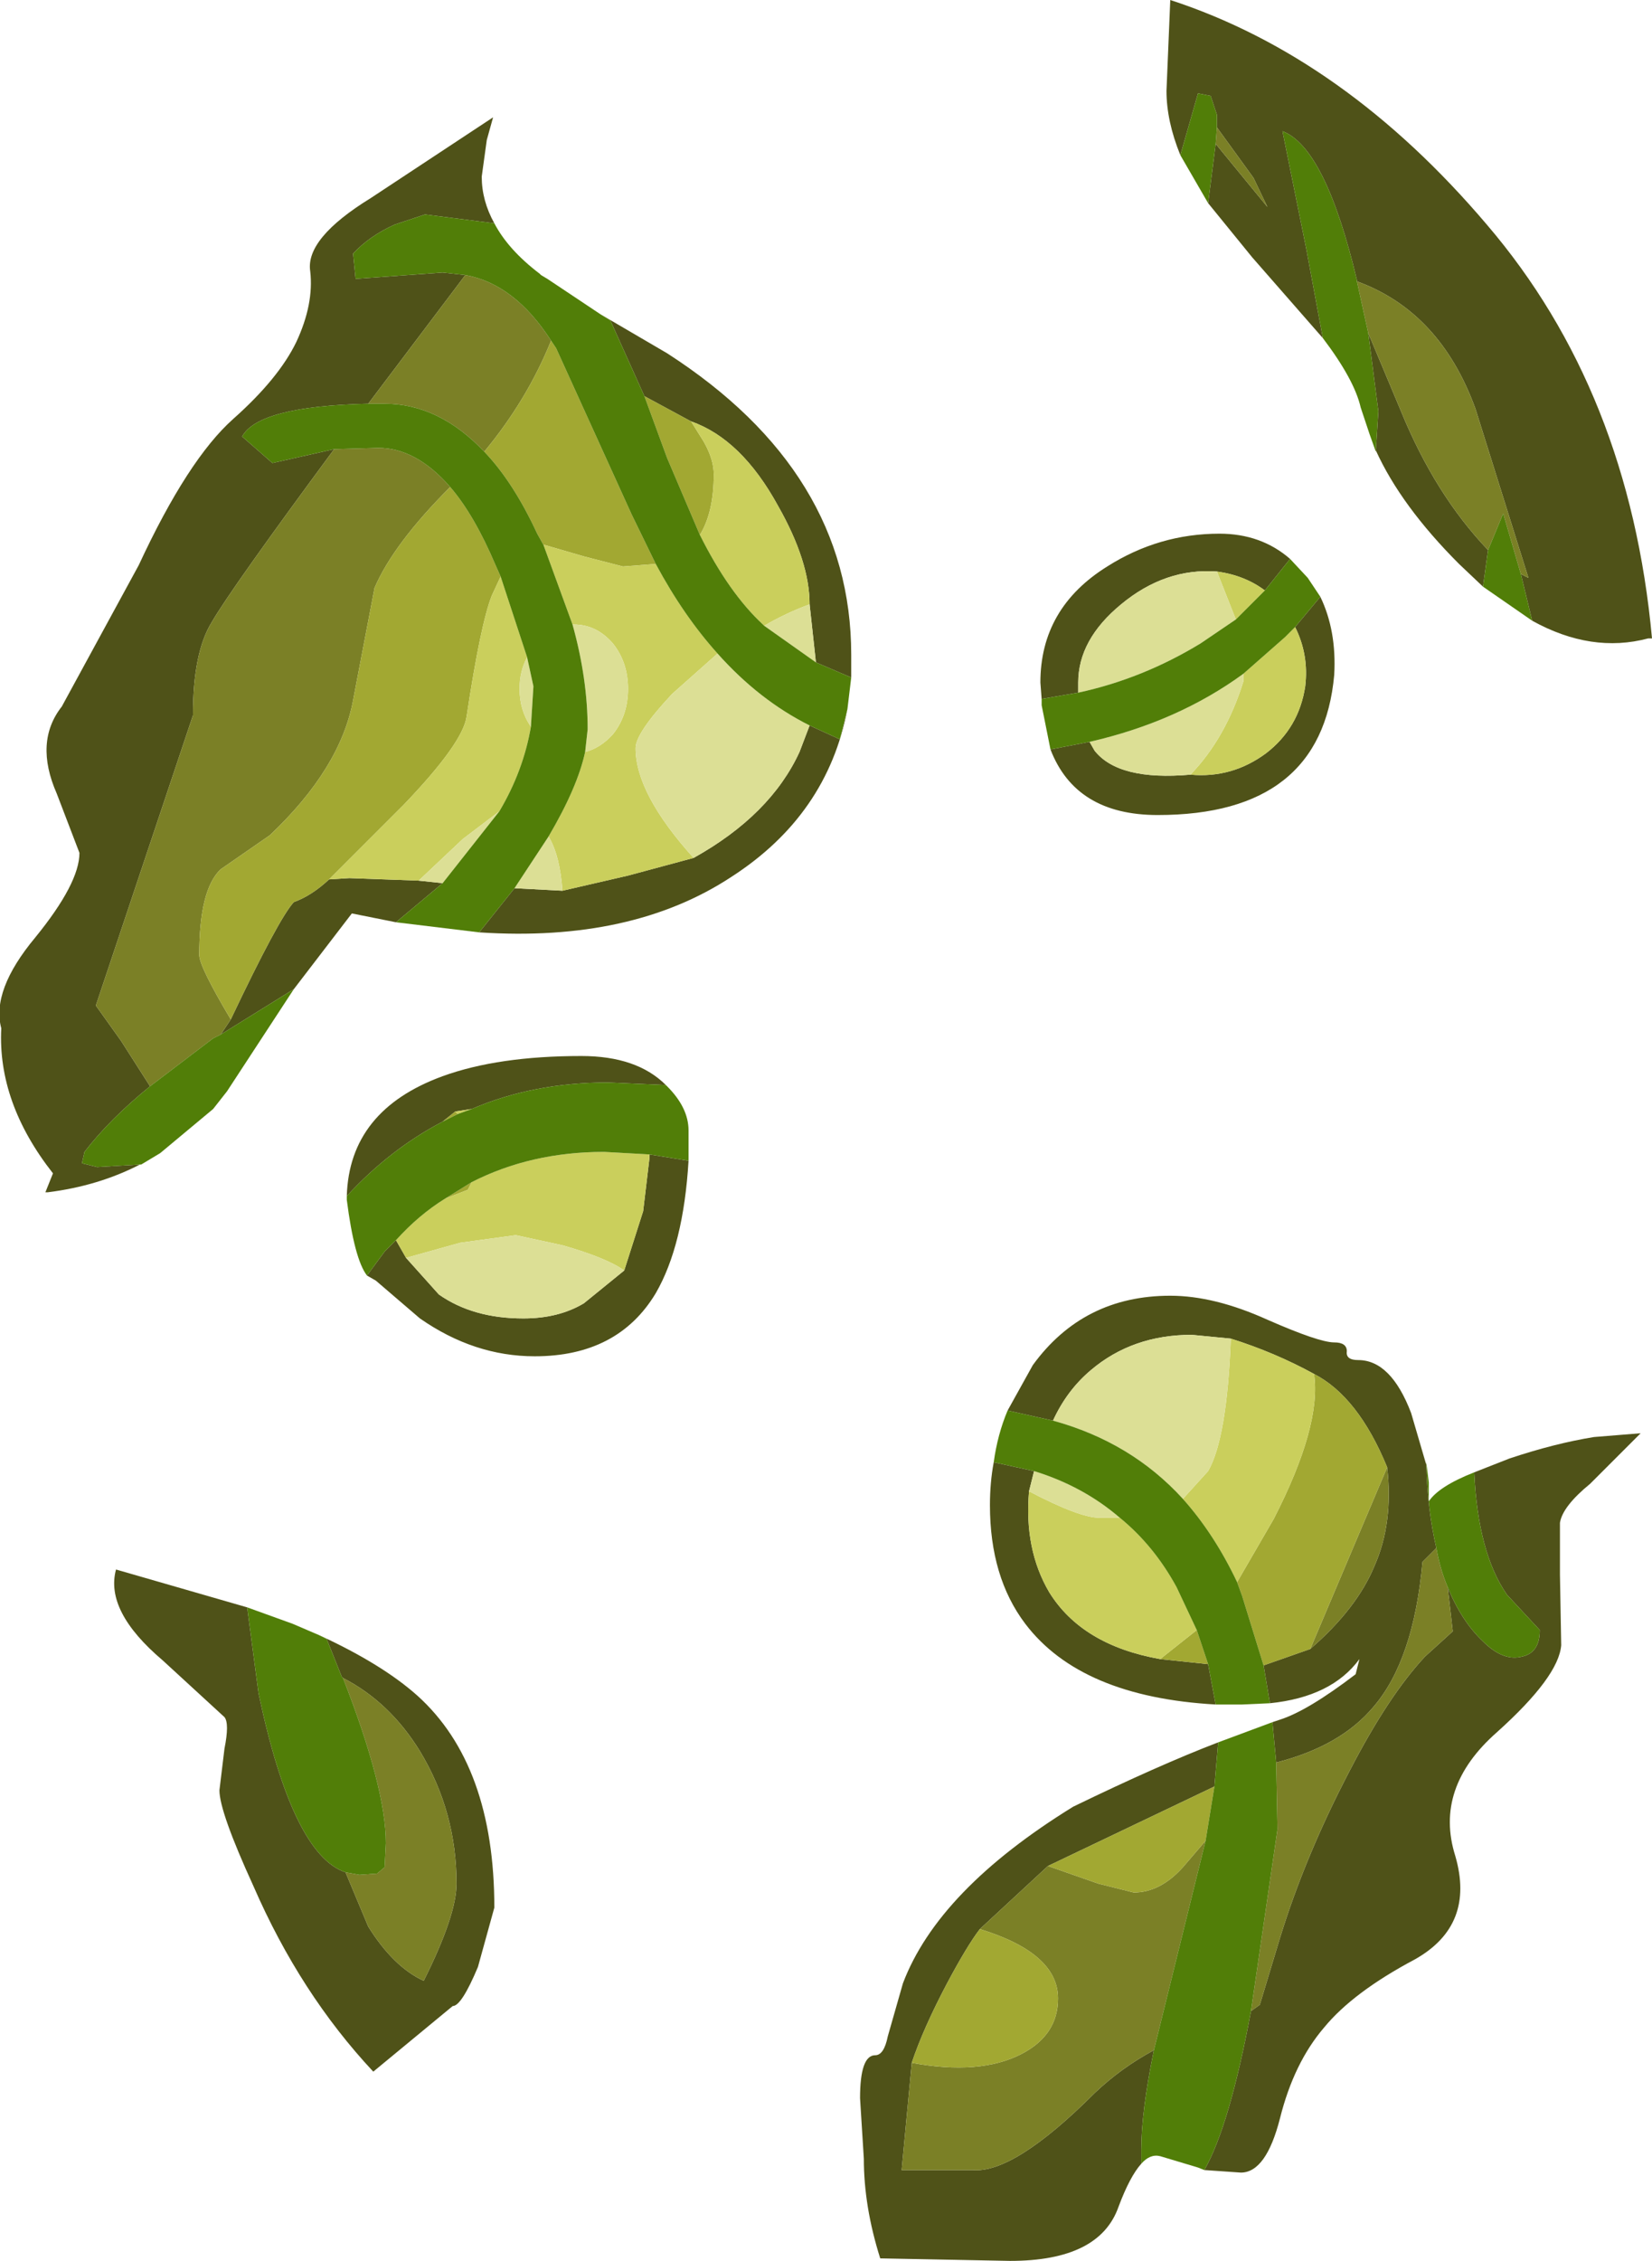 <?xml version="1.0" encoding="UTF-8" standalone="no"?>
<svg xmlns:ffdec="https://www.free-decompiler.com/flash" xmlns:xlink="http://www.w3.org/1999/xlink" ffdec:objectType="shape" height="89.6px" width="65.5px" xmlns="http://www.w3.org/2000/svg">
  <g transform="matrix(1.0, 0.0, 0.0, 1.0, -1.5, -3.6)">
    <path d="M49.7 9.3 L51.75 11.8 51.2 10.65 49.75 8.65 49.75 8.15 49.5 7.4 49.0 7.3 48.3 9.75 Q47.75 8.4 47.75 7.2 L47.9 3.6 Q54.8 5.85 60.45 12.5 66.1 19.1 67.0 28.9 L66.85 28.9 Q64.6 29.5 62.25 28.2 L61.8 26.35 62.1 26.5 60.0 19.8 Q58.6 15.95 55.3 14.75 L55.3 14.7 Q54.05 9.45 52.35 8.8 L53.3 13.5 53.95 17.0 51.15 13.8 49.4 11.65 49.7 9.3 M56.05 21.45 L56.15 19.9 55.75 16.8 57.05 19.9 Q58.4 23.2 60.5 25.4 L60.3 26.85 59.35 25.95 Q57.05 23.65 56.05 21.45 M53.85 27.25 Q54.5 28.6 54.4 30.35 53.9 35.9 47.4 35.9 44.15 35.9 43.15 33.3 L44.7 33.0 44.9 33.35 Q45.85 34.55 48.7 34.3 50.35 34.45 51.7 33.45 53.0 32.45 53.25 30.8 53.4 29.55 52.85 28.45 L53.85 27.25 M42.8 31.3 L42.75 30.65 Q42.75 27.7 45.4 26.05 47.45 24.75 49.85 24.75 51.5 24.75 52.65 25.75 L51.65 27.0 Q50.85 26.4 49.75 26.25 47.7 26.1 45.95 27.55 44.25 28.95 44.25 30.65 L44.25 31.05 42.8 31.3 M7.05 49.75 Q5.4 50.6 3.4 50.85 L3.3 50.85 3.6 50.1 Q1.4 47.3 1.55 44.35 1.15 42.85 2.9 40.75 4.65 38.6 4.65 37.4 L3.75 35.05 Q2.85 33.0 3.95 31.6 L7.0 26.0 Q8.95 21.8 10.75 20.2 12.55 18.6 13.25 17.15 13.95 15.65 13.8 14.35 13.6 13.05 16.2 11.45 L21.05 8.25 20.8 9.15 20.6 10.6 Q20.6 11.55 21.1 12.45 L18.35 12.1 17.15 12.5 Q16.15 12.95 15.5 13.65 L15.6 14.65 19.05 14.4 19.95 14.5 16.1 19.6 Q11.75 19.7 11.1 20.9 L12.3 21.95 14.75 21.4 Q10.65 26.95 9.9 28.25 9.15 29.45 9.15 31.95 L5.3 43.45 6.3 44.85 7.45 46.65 Q5.85 47.95 4.85 49.25 L4.75 49.7 5.35 49.85 7.05 49.75 M25.3 16.05 L27.95 17.6 Q35.25 22.3 35.25 29.55 L35.25 30.45 33.85 29.85 33.6 27.55 Q33.6 25.85 32.35 23.65 30.9 21.0 28.9 20.3 L27.05 19.3 25.7 16.3 25.3 16.05 M35.1 31.7 Q34.3 35.9 30.5 38.35 26.55 40.95 20.5 40.55 L21.9 38.8 23.8 38.9 26.4 38.3 29.0 37.6 Q32.05 35.9 33.2 33.4 L33.6 32.35 34.8 32.9 35.1 31.7 M17.2 40.15 L15.45 39.8 13.15 42.8 10.25 44.6 10.65 44.0 Q12.55 40.0 13.15 39.35 13.85 39.1 14.55 38.45 L15.35 38.4 18.1 38.5 19.05 38.6 17.2 40.15 M19.55 47.65 L19.05 48.05 Q16.95 49.15 15.25 51.0 15.35 47.6 19.05 46.25 21.25 45.45 24.55 45.45 26.75 45.45 27.9 46.6 L25.6 46.5 Q22.65 46.5 20.2 47.55 L19.55 47.65 M16.05 54.15 L16.75 53.2 17.2 52.75 17.6 53.45 18.9 54.9 Q20.25 55.85 22.25 55.85 23.65 55.85 24.65 55.25 L26.25 53.95 27.0 51.6 27.25 49.5 27.25 49.35 28.8 49.6 Q28.6 52.95 27.5 54.85 26.0 57.35 22.7 57.35 20.3 57.35 18.15 55.85 L16.4 54.35 16.05 54.15 M14.15 68.4 Q16.65 69.55 18.05 70.8 21.1 73.55 21.1 79.2 L20.45 81.55 Q19.8 83.1 19.45 83.1 L16.3 85.7 Q13.4 82.6 11.55 78.35 10.2 75.4 10.2 74.55 L10.4 72.9 Q10.6 71.9 10.4 71.65 L7.95 69.4 Q5.65 67.45 6.1 65.8 L11.3 67.3 11.75 70.7 Q13.1 77.1 15.2 77.8 L16.1 79.95 Q17.1 81.55 18.3 82.1 19.6 79.5 19.6 78.25 19.6 75.4 18.15 73.0 16.95 71.05 15.1 70.1 L15.05 70.05 14.45 68.55 14.15 68.4 M46.75 89.35 Q46.3 89.85 45.85 91.05 45.1 93.2 41.55 93.2 L36.4 93.1 Q35.75 91.05 35.75 89.15 L35.6 86.75 Q35.6 85.05 36.2 85.05 36.55 85.05 36.7 84.3 L37.3 82.2 Q38.7 78.5 44.05 75.2 47.45 73.55 49.8 72.65 L49.65 74.4 43.05 77.55 40.35 80.05 Q39.85 80.7 39.05 82.2 38.1 84.0 37.65 85.35 L37.25 89.6 40.05 89.6 Q41.7 89.75 44.9 86.55 45.95 85.55 47.25 84.85 46.75 87.3 46.75 88.8 L46.75 89.35 M51.95 71.85 L52.25 71.75 Q53.35 71.4 55.25 69.95 L55.4 69.35 Q54.3 70.85 51.85 71.1 L51.6 69.6 53.45 68.95 Q55.3 67.35 56.0 65.65 56.75 63.95 56.5 61.75 55.35 58.95 53.6 58.05 52.05 57.2 50.3 56.65 L48.75 56.5 Q46.4 56.5 44.75 57.9 43.8 58.7 43.25 59.9 L41.45 59.5 42.45 57.7 Q44.45 54.95 47.9 54.95 49.65 54.95 51.75 55.9 53.8 56.8 54.4 56.8 54.9 56.8 54.9 57.15 54.85 57.5 55.35 57.5 56.65 57.5 57.45 59.6 L58.05 61.65 Q58.1 63.45 58.45 64.95 L57.9 65.5 Q57.55 69.4 55.95 71.25 54.65 72.8 52.1 73.45 L51.95 71.85 M49.7 71.15 Q44.35 70.85 42.15 67.95 40.75 66.1 40.75 63.25 40.75 62.35 40.9 61.55 L42.5 61.9 42.3 62.7 Q42.1 65.0 43.1 66.7 44.4 68.8 47.5 69.35 L49.4 69.55 49.7 71.15 M59.95 61.95 L61.35 61.4 Q63.15 60.8 64.7 60.55 L66.55 60.4 64.55 62.4 Q63.45 63.3 63.35 63.95 L63.35 66.0 63.4 68.8 Q63.3 70.05 60.85 72.25 58.35 74.45 59.2 77.15 60.0 79.9 57.6 81.25 55.15 82.55 54.0 83.95 52.8 85.35 52.25 87.55 51.7 89.7 50.7 89.7 L49.25 89.6 Q50.25 87.85 51.1 83.3 L51.45 83.05 52.25 80.4 Q53.25 77.15 55.0 73.8 56.55 70.8 58.0 69.25 L59.1 68.25 58.9 66.5 Q59.45 67.85 60.3 68.65 61.1 69.45 61.85 69.25 62.55 69.1 62.55 68.2 L61.25 66.8 Q60.1 65.15 59.95 61.95" fill="#4f5218" fill-rule="evenodd" stroke="none"/>
    <path d="M49.75 8.65 L51.2 10.65 51.75 11.8 49.7 9.3 49.75 8.65 M55.3 14.75 Q58.6 15.95 60.0 19.8 L62.1 26.5 61.8 26.35 61.1 23.95 60.5 25.4 Q58.4 23.2 57.05 19.9 L55.75 16.8 55.3 14.75 M7.45 46.65 L6.3 44.85 5.3 43.45 9.15 31.95 Q9.15 29.45 9.9 28.25 10.65 26.95 14.75 21.4 L16.5 21.35 Q18.0 21.35 19.35 22.9 17.1 25.15 16.35 26.9 L15.5 31.35 Q15.0 34.05 12.2 36.7 L10.25 38.05 Q9.4 38.85 9.4 41.45 9.4 41.9 10.65 44.0 L10.25 44.6 9.95 44.75 7.45 46.65 M16.1 19.6 L19.95 14.5 Q21.9 14.85 23.35 17.1 22.4 19.45 20.7 21.5 18.9 19.6 16.75 19.6 L16.1 19.6 M15.1 70.1 Q16.95 71.05 18.15 73.0 19.6 75.4 19.6 78.25 19.6 79.5 18.3 82.1 17.1 81.55 16.1 79.95 L15.2 77.8 15.75 77.9 16.45 77.85 16.75 77.6 16.8 76.65 Q16.8 74.45 15.1 70.1 M47.25 84.85 Q45.95 85.55 44.9 86.55 41.7 89.75 40.05 89.6 L37.25 89.6 37.65 85.35 Q40.35 85.85 42.0 85.0 43.45 84.25 43.45 82.8 43.45 81.0 40.35 80.05 L43.05 77.55 45.05 78.25 46.45 78.6 Q47.5 78.6 48.4 77.6 L49.3 76.55 48.3 80.6 47.25 84.85 M58.9 66.5 L59.1 68.25 58.0 69.25 Q56.55 70.8 55.0 73.8 53.25 77.15 52.25 80.4 L51.45 83.05 51.1 83.3 52.15 76.1 52.1 73.45 Q54.65 72.8 55.95 71.25 57.55 69.4 57.9 65.5 L58.45 64.95 Q58.6 65.8 58.9 66.5 M56.5 61.75 Q56.75 63.95 56.0 65.65 55.3 67.35 53.45 68.95 L56.5 61.75" fill="#7b8026" fill-rule="evenodd" stroke="none"/>
    <path d="M23.35 17.1 L23.55 17.4 26.55 24.0 27.5 25.95 26.2 26.05 24.65 25.65 23.1 25.2 23.05 25.2 22.8 24.75 Q21.85 22.7 20.7 21.5 22.4 19.45 23.35 17.1 M27.05 19.3 L28.9 20.3 29.4 21.1 Q29.8 21.8 29.8 22.4 29.8 23.9 29.25 24.8 L27.95 21.75 27.05 19.3 M19.35 22.9 Q20.3 24.0 21.15 26.0 L21.35 26.45 21.0 27.2 Q20.55 28.35 20.0 32.0 19.85 33.05 17.5 35.5 L14.55 38.45 Q13.85 39.1 13.15 39.35 12.55 40.0 10.65 44.0 9.4 41.9 9.4 41.45 9.4 38.85 10.25 38.05 L12.2 36.7 Q15.0 34.05 15.5 31.35 L16.35 26.9 Q17.1 25.15 19.35 22.9 M19.65 47.75 L19.05 48.05 19.55 47.65 19.65 47.75 M19.15 51.1 L20.2 50.45 20.05 50.75 19.15 51.1 M37.65 85.35 Q38.1 84.0 39.05 82.2 39.85 80.7 40.35 80.05 43.45 81.0 43.45 82.8 43.45 84.25 42.0 85.0 40.35 85.85 37.65 85.35 M43.05 77.55 L49.65 74.4 49.3 76.55 48.4 77.6 Q47.5 78.6 46.45 78.6 L45.05 78.25 43.05 77.55 M53.6 58.05 Q55.35 58.95 56.5 61.75 L53.45 68.95 51.6 69.6 50.75 66.85 50.55 66.3 52.0 63.8 Q53.9 60.1 53.6 58.05 M47.5 69.35 L48.95 68.2 49.4 69.55 47.5 69.35" fill="#a2a832" fill-rule="evenodd" stroke="none"/>
    <path d="M51.65 27.0 L50.5 28.15 49.75 26.25 Q50.85 26.4 51.65 27.0 M48.7 34.3 Q50.1 32.85 50.8 30.6 L50.8 30.3 52.45 28.85 52.85 28.45 Q53.4 29.55 53.25 30.8 53.0 32.45 51.7 33.45 50.35 34.45 48.7 34.3 M23.05 25.2 L23.1 25.2 24.65 25.65 26.2 26.05 27.5 25.95 Q28.6 28.0 29.95 29.5 L28.15 31.1 Q26.7 32.65 26.7 33.25 26.7 35.05 29.0 37.6 L26.4 38.3 23.8 38.9 Q23.7 37.5 23.25 36.75 24.4 34.8 24.7 33.4 25.3 33.25 25.8 32.7 26.4 31.95 26.4 30.9 26.4 29.85 25.8 29.1 25.15 28.35 24.25 28.35 L24.2 28.35 23.05 25.2 M28.9 20.3 Q30.9 21.0 32.35 23.65 33.6 25.85 33.6 27.55 32.65 27.9 31.8 28.4 L31.75 28.35 Q30.4 27.1 29.25 24.8 29.8 23.9 29.8 22.4 29.8 21.8 29.4 21.1 L28.9 20.3 M21.35 26.45 L22.4 29.65 Q22.1 30.2 22.1 30.9 22.1 31.75 22.55 32.4 22.25 34.15 21.3 35.75 L19.85 36.85 18.1 38.5 15.35 38.4 14.55 38.45 17.5 35.5 Q19.85 33.05 20.0 32.0 20.55 28.35 21.0 27.2 L21.35 26.45 M19.65 47.75 L19.55 47.65 20.2 47.55 19.65 47.75 M17.2 52.75 Q18.1 51.75 19.15 51.1 L20.05 50.75 20.2 50.45 Q22.55 49.25 25.45 49.25 L27.25 49.35 27.25 49.5 27.0 51.6 26.25 53.95 Q25.55 53.45 23.8 52.95 L21.95 52.55 19.75 52.85 17.6 53.45 17.2 52.75 M50.3 56.65 Q52.05 57.2 53.6 58.05 53.9 60.1 52.0 63.8 L50.55 66.3 Q49.65 64.4 48.4 63.0 L49.4 61.9 Q50.15 60.6 50.3 56.65 M45.9 63.75 Q47.25 64.85 48.15 66.5 L48.95 68.2 47.5 69.35 Q44.4 68.8 43.1 66.7 42.1 65.0 42.3 62.7 44.3 63.75 45.1 63.75 L45.9 63.75" fill="#cacf5c" fill-rule="evenodd" stroke="none"/>
    <path d="M50.5 28.15 L49.1 29.1 Q46.8 30.5 44.25 31.05 L44.25 30.65 Q44.25 28.95 45.95 27.55 47.7 26.1 49.75 26.25 L50.5 28.15 M50.8 30.3 L50.8 30.6 Q50.1 32.85 48.7 34.3 45.85 34.55 44.9 33.35 L44.7 33.0 Q48.2 32.2 50.8 30.3 M29.95 29.5 Q31.6 31.35 33.6 32.35 L33.2 33.4 Q32.05 35.9 29.0 37.6 26.7 35.05 26.7 33.25 26.7 32.65 28.15 31.1 L29.95 29.5 M33.6 27.55 L33.85 29.85 31.8 28.4 Q32.65 27.9 33.6 27.55 M22.4 29.65 L22.65 30.8 22.55 32.4 Q22.1 31.75 22.1 30.9 22.1 30.2 22.4 29.65 M21.3 35.75 L19.05 38.6 18.1 38.5 19.85 36.85 21.3 35.75 M23.8 38.9 L21.9 38.8 23.25 36.75 Q23.7 37.5 23.8 38.9 M24.2 28.35 L24.25 28.35 Q25.15 28.35 25.8 29.1 26.4 29.85 26.4 30.9 26.4 31.95 25.8 32.7 25.3 33.25 24.7 33.4 L24.8 32.5 Q24.8 30.5 24.2 28.35 M17.6 53.45 L19.75 52.85 21.95 52.55 23.8 52.95 Q25.55 53.45 26.25 53.95 L24.65 55.25 Q23.65 55.85 22.25 55.85 20.25 55.85 18.9 54.9 L17.6 53.45 M43.25 59.9 Q43.8 58.7 44.75 57.9 46.4 56.5 48.75 56.5 L50.3 56.65 Q50.15 60.6 49.4 61.9 L48.4 63.0 Q46.35 60.75 43.25 59.9 M45.9 63.75 L45.1 63.75 Q44.3 63.75 42.3 62.7 L42.5 61.9 Q44.45 62.5 45.9 63.75" fill="#dcdf95" fill-rule="evenodd" stroke="none"/>
    <path d="M49.7 9.3 L49.4 11.65 48.3 9.75 49.0 7.3 49.5 7.4 49.75 8.15 49.75 8.65 49.7 9.3 M53.95 17.0 L53.3 13.5 52.35 8.8 Q54.05 9.45 55.3 14.7 L55.3 14.75 55.75 16.8 56.15 19.9 56.05 21.45 56.05 21.5 55.8 20.8 55.45 19.75 Q55.2 18.65 53.95 17.0 M61.8 26.35 L62.25 28.2 60.3 26.85 60.5 25.4 61.1 23.95 61.8 26.35 M52.65 25.75 L53.35 26.5 53.85 27.25 52.85 28.45 52.45 28.85 50.8 30.3 Q48.2 32.2 44.7 33.0 L43.15 33.3 42.8 31.55 42.8 31.3 44.25 31.05 Q46.8 30.5 49.1 29.1 L50.5 28.15 51.65 27.0 52.65 25.75 M21.1 12.45 Q21.65 13.5 22.9 14.45 L22.95 14.5 23.2 14.65 25.3 16.05 25.7 16.3 27.05 19.3 27.95 21.75 29.25 24.8 Q30.4 27.1 31.75 28.35 L31.8 28.4 33.85 29.85 35.25 30.45 35.1 31.7 34.8 32.9 33.6 32.35 Q31.6 31.35 29.95 29.5 28.6 28.0 27.5 25.95 L26.55 24.0 23.55 17.4 23.35 17.1 Q21.9 14.85 19.95 14.5 L19.05 14.4 15.6 14.65 15.5 13.65 Q16.15 12.95 17.15 12.5 L18.35 12.1 21.1 12.45 M20.5 40.55 L17.2 40.15 19.05 38.6 21.3 35.75 Q22.25 34.15 22.55 32.4 L22.65 30.8 22.4 29.65 21.35 26.45 21.15 26.0 Q20.3 24.0 19.35 22.9 18.0 21.35 16.5 21.35 L14.75 21.4 12.3 21.95 11.1 20.9 Q11.75 19.7 16.1 19.6 L16.75 19.6 Q18.9 19.6 20.7 21.5 21.85 22.7 22.8 24.75 L23.05 25.2 24.2 28.35 Q24.8 30.5 24.8 32.5 L24.7 33.4 Q24.4 34.8 23.25 36.75 L21.9 38.8 20.5 40.55 M13.15 42.8 L10.5 46.85 9.95 47.55 7.85 49.3 7.1 49.75 7.05 49.75 5.35 49.85 4.75 49.7 4.85 49.25 Q5.85 47.95 7.45 46.65 L9.95 44.75 10.25 44.6 13.15 42.8 M19.05 48.05 L19.65 47.75 20.2 47.55 Q22.65 46.5 25.6 46.5 L27.9 46.6 27.95 46.65 Q28.8 47.5 28.8 48.4 L28.8 49.6 27.25 49.35 25.45 49.25 Q22.55 49.25 20.2 50.45 L19.15 51.1 Q18.1 51.75 17.2 52.75 L16.75 53.2 16.05 54.15 Q15.55 53.5 15.25 51.15 L15.25 51.0 Q16.95 49.15 19.05 48.05 M14.15 68.4 L14.45 68.55 15.05 70.05 15.1 70.1 Q16.8 74.45 16.8 76.65 L16.75 77.6 16.45 77.85 15.75 77.9 15.2 77.8 Q13.1 77.1 11.75 70.7 L11.3 67.3 13.1 67.95 14.15 68.4 M49.8 72.65 L51.95 71.85 52.1 73.45 52.15 76.1 51.1 83.3 Q50.25 87.85 49.25 89.6 L49.0 89.5 47.5 89.05 Q47.1 88.95 46.75 89.35 L46.75 88.8 Q46.75 87.3 47.25 84.85 L48.3 80.6 49.3 76.55 49.65 74.4 49.8 72.65 M51.85 71.1 L50.75 71.15 49.7 71.15 49.4 69.55 48.95 68.2 48.15 66.5 Q47.25 64.85 45.9 63.75 44.45 62.5 42.5 61.9 L40.9 61.55 Q41.05 60.45 41.45 59.5 L43.25 59.9 Q46.35 60.75 48.4 63.0 49.65 64.4 50.55 66.3 L50.75 66.85 51.6 69.6 51.85 71.1 M58.05 61.65 L58.05 61.55 58.15 62.35 58.15 63.1 Q58.55 62.5 59.95 61.95 60.1 65.15 61.25 66.8 L62.55 68.2 Q62.55 69.1 61.85 69.25 61.1 69.45 60.3 68.65 59.45 67.85 58.9 66.5 58.6 65.8 58.45 64.95 58.1 63.45 58.05 61.65" fill="#517e08" fill-rule="evenodd" stroke="none"/>
  </g>
</svg>
